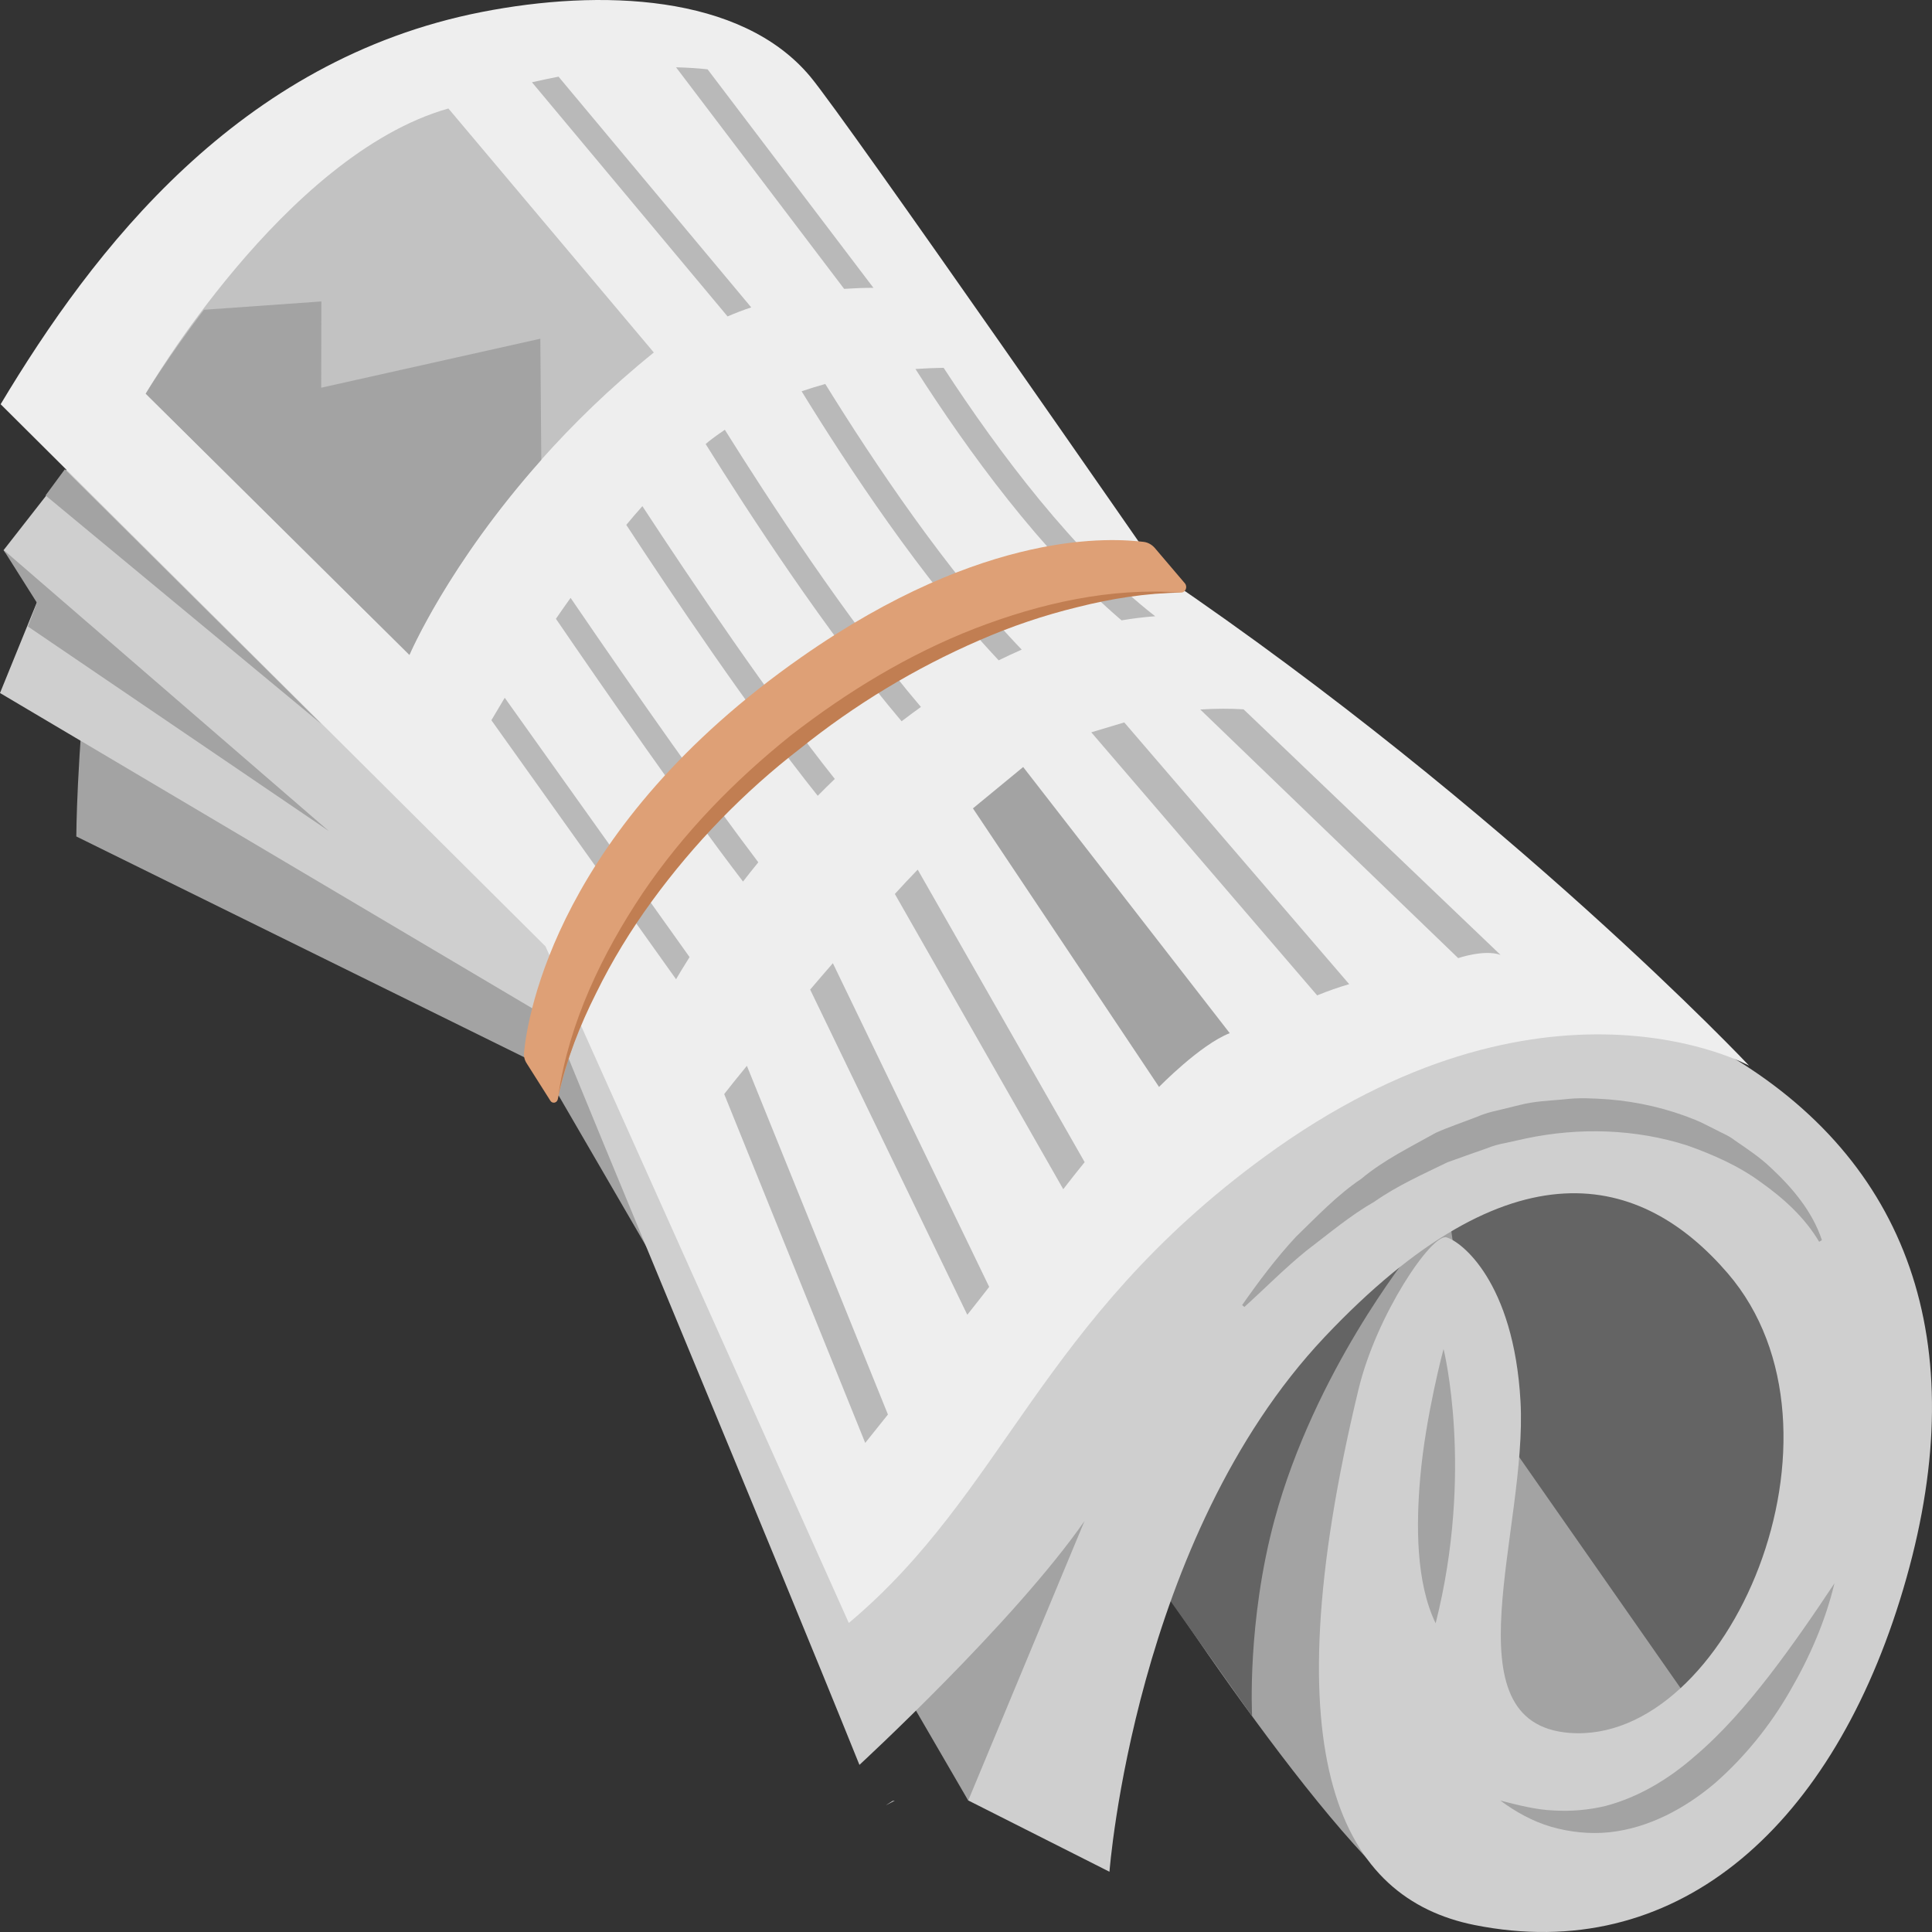 <svg width="100" height="100" viewBox="0 0 100 100" fill="none" xmlns="http://www.w3.org/2000/svg">
<rect x="0" y="0" width="100" height="100" fill="#333333" stroke="none"/>
<path d="M71.251 96.714C65.051 90.39 56.142 75.927 56.142 75.927C56.142 75.927 74.459 58.065 75.684 57.898C76.909 57.73 97.643 69.26 97.643 69.26C97.643 69.26 94.259 91.676 88.501 95.525C82.726 99.374 71.251 96.714 71.251 96.714V96.714Z" fill="#A3A3A3"/>
<path d="M72.951 64.918C72.951 64.918 68.042 71.021 65.976 78.64C64.534 83.951 64.809 88.831 64.809 88.831L58.517 79.952L63.159 72.844L72.951 64.918V64.918Z" fill="#646464"/>
<path d="M9.042 14.22C4.008 26.956 3.95 43.295 3.95 43.295L28.017 55.159L50.117 93.2C50.117 93.2 59.317 79.072 61.526 73.593L9.042 14.22Z" fill="#A3A3A3"/>
<path d="M76.318 72.105L90.284 92.098C90.284 92.098 103.493 71.242 90.834 62.117C87.984 60.065 75.934 57.854 74.359 58.4L76.318 72.105Z" fill="#646464"/>
<path d="M46.317 93.199L46.2 93.217C46.084 93.296 45.959 93.367 45.842 93.446C45.984 93.376 46.175 93.27 46.317 93.199ZM90.176 55.044C87.493 53.335 37.25 23.371 31.267 18.835L5.908 21.152L0.183 28.48L2.075 30.77L0 35.87L28.65 52.842C30.325 57.114 39.825 79.785 44.484 91.35C44.484 91.35 52.459 84.004 56.134 78.728L50.117 93.191L57.426 96.881C57.426 96.881 58.726 79.627 68.559 69.207C78.251 58.946 84.993 60.752 89.426 65.904C96.459 74.078 89.443 90.337 81.234 89.694C74.868 89.201 79.076 79.124 78.701 72.528C78.351 66.336 75.626 64.248 74.868 64.046C74.109 63.843 71.251 68.035 70.317 71.911C65.659 91.218 69.492 98.264 76.317 99.638C86.609 101.699 94.593 94.811 98.334 82.833C102.201 70.449 99.276 60.831 90.176 55.044V55.044Z" fill="#CFCFCF"/>
<path d="M74.718 69.823C74.718 69.823 76.301 76.13 74.309 84.022C73.276 81.89 73.301 78.887 73.509 76.5C73.784 73.294 74.718 69.823 74.718 69.823V69.823ZM77.659 93.199C78.601 93.437 79.509 93.675 80.426 93.71C81.334 93.763 82.226 93.684 83.084 93.481C84.793 93.032 86.351 92.107 87.734 90.892C89.134 89.703 90.384 88.267 91.559 86.752C92.734 85.228 93.843 83.625 94.951 81.952C94.476 83.934 93.651 85.81 92.634 87.554C91.609 89.335 90.314 90.927 88.801 92.266C87.251 93.587 85.359 94.618 83.301 94.838C82.276 94.943 81.251 94.829 80.293 94.556C79.326 94.274 78.451 93.781 77.659 93.199V93.199Z" fill="#A3A3A3"/>
<path d="M90.534 55.159C90.534 55.159 78.134 42 60.151 29.783C60.151 29.783 43.809 6.205 41.942 3.968C38.359 -0.33 31.05 -0.577 24.934 0.621C12.325 3.096 4.825 12.925 0.033 20.923L28.234 48.984L43.934 84.004C52.009 77.231 53.809 68.37 65.468 59.862C79.926 49.301 90.534 55.159 90.534 55.159Z" fill="#EEEEEE"/>
<path d="M64.292 67.551C65.151 66.327 66.059 65.111 67.084 64.01C68.159 62.971 69.201 61.861 70.459 61.016C71.626 60.038 72.993 59.377 74.326 58.629C75.017 58.321 75.743 58.083 76.459 57.801C76.809 57.651 77.176 57.545 77.551 57.466L78.668 57.193C79.409 56.999 80.184 56.973 80.951 56.903C81.709 56.806 82.484 56.85 83.251 56.903C84.784 57.026 86.309 57.378 87.734 57.959C88.093 58.1 88.434 58.294 88.784 58.462C89.126 58.647 89.484 58.779 89.793 59.025C90.434 59.466 91.076 59.888 91.643 60.426C92.768 61.474 93.809 62.698 94.301 64.187L94.159 64.275C93.409 63.006 92.309 62.02 91.143 61.192C89.984 60.338 88.668 59.765 87.334 59.289C84.634 58.426 81.734 58.347 78.976 58.928L77.942 59.157C77.593 59.219 77.251 59.316 76.926 59.448C76.259 59.686 75.584 59.915 74.918 60.161C73.634 60.787 72.326 61.368 71.142 62.196C69.892 62.91 68.784 63.852 67.634 64.724C66.509 65.631 65.484 66.679 64.409 67.648L64.292 67.551V67.551ZM0.183 28.462L17.017 43.013L1.442 32.426C1.442 32.426 1.758 31.633 1.908 31.193L0.183 28.462V28.462Z" fill="#A3A3A3"/>
<path opacity="0.7" d="M34.992 3.483L43.692 14.951C44.225 14.916 44.725 14.898 45.209 14.898L36.625 3.589C36.184 3.536 35.625 3.501 34.992 3.483V3.483ZM27.534 4.258L37.659 16.378C38.067 16.202 38.475 16.043 38.884 15.911L28.909 3.968C28.459 4.056 28 4.153 27.534 4.258V4.258ZM48.842 19.038C48.367 19.047 47.884 19.064 47.384 19.099C50.1 23.354 53.884 28.55 58.051 32.109C58.626 32.012 59.201 31.941 59.792 31.897C55.617 28.647 51.709 23.433 48.842 19.038V19.038ZM42.717 19.875C42.309 19.989 41.9 20.112 41.492 20.253C43.884 24.146 47.717 29.959 51.692 34.178C52.084 33.985 52.484 33.8 52.884 33.624C49.017 29.607 45.167 23.838 42.717 19.875V19.875ZM37.517 22.244C37.234 22.438 36.959 22.631 36.692 22.843C36.634 22.887 36.575 22.94 36.525 22.984C38.692 26.463 42.776 32.743 46.667 37.332C46.992 37.085 47.325 36.838 47.667 36.592C43.834 32.091 39.692 25.723 37.517 22.244V22.244ZM32.417 27.168C34.625 30.541 38.767 36.733 42.325 41.19C42.609 40.899 42.909 40.608 43.209 40.318C39.884 36.134 35.842 30.162 33.25 26.199C32.975 26.507 32.692 26.833 32.417 27.168ZM28.775 32.029C31.317 35.746 35.392 41.621 38.459 45.629C38.709 45.303 38.975 44.968 39.25 44.633C36.659 41.207 33.042 36.09 29.534 30.946C29.267 31.316 29.017 31.677 28.775 32.029V32.029ZM25.434 37.279L34.992 50.684C35.15 50.411 35.384 50.032 35.692 49.539L26.125 36.116C25.817 36.627 25.584 37.023 25.434 37.279V37.279Z" fill="#A3A3A3"/>
<path d="M52.959 39.701L50.359 41.841L59.992 56.26C59.992 56.26 62.117 54.075 63.651 53.476L52.959 39.701Z" fill="#A3A3A3"/>
<path d="M33.842 18.245C24.717 25.608 21.192 33.897 21.192 33.897L7.542 20.377C7.542 20.377 14.7 8.028 23.209 5.615L33.842 18.245V18.245Z" fill="#C2C2C2"/>
<path d="M3.358 24.287L2.358 25.644L16.634 37.473L3.358 24.287ZM7.542 20.377L21.192 33.897C21.192 33.897 23.175 29.237 28.017 23.803L27.967 17.532L16.625 20.068L16.634 15.603L10.559 16.034C8.692 18.483 7.542 20.377 7.542 20.377V20.377Z" fill="#A3A3A3"/>
<path opacity="0.7" d="M56.484 37.904L68.176 51.521C68.734 51.292 69.292 51.098 69.834 50.94L58.192 37.393L56.484 37.904ZM64.367 36.715C63.701 36.671 62.942 36.671 62.126 36.724L75.476 49.592C75.476 49.592 76.834 49.125 77.667 49.425L64.367 36.715V36.715ZM46.317 46.272L55.034 61.553C55.401 61.077 55.767 60.611 56.142 60.153L47.5 45.012C47.109 45.417 46.709 45.84 46.317 46.272ZM41.934 51.221L50.067 68.053C50.475 67.542 50.859 67.049 51.2 66.609L43.109 49.856C42.709 50.314 42.317 50.772 41.934 51.221ZM37.484 56.629L44.784 74.685C45.125 74.254 45.525 73.752 45.959 73.215L38.659 55.167C38.159 55.775 37.759 56.277 37.484 56.629Z" fill="#A3A3A3"/>
<path d="M28.492 56.982L27.259 55.035C27.149 54.868 27.102 54.664 27.125 54.463C27.309 52.587 28.85 42.845 41.484 34.011C51.042 27.326 57.642 27.863 59.201 28.048C59.417 28.075 59.617 28.189 59.767 28.357L61.326 30.189C61.484 30.373 61.367 30.673 61.126 30.673C58.967 30.664 51.542 31.069 43.276 36.856C31.967 44.765 29.342 54.621 28.867 56.911C28.817 57.096 28.592 57.132 28.492 56.982V56.982Z" fill="#DEA076"/>
<path d="M61.117 30.673C59.317 30.699 57.526 30.981 55.784 31.422C54.042 31.844 52.325 32.426 50.675 33.148C47.366 34.584 44.248 36.47 41.4 38.758C38.512 40.989 35.936 43.639 33.75 46.633C32.659 48.13 31.684 49.715 30.859 51.398C30.017 53.071 29.325 54.833 28.9 56.682C29.467 52.895 31.167 49.372 33.259 46.236C35.375 43.101 38.025 40.397 40.925 38.072C43.85 35.799 47.042 33.861 50.459 32.531C53.859 31.219 57.501 30.4 61.117 30.673V30.673Z" fill="#C17E52"/>
</svg>
